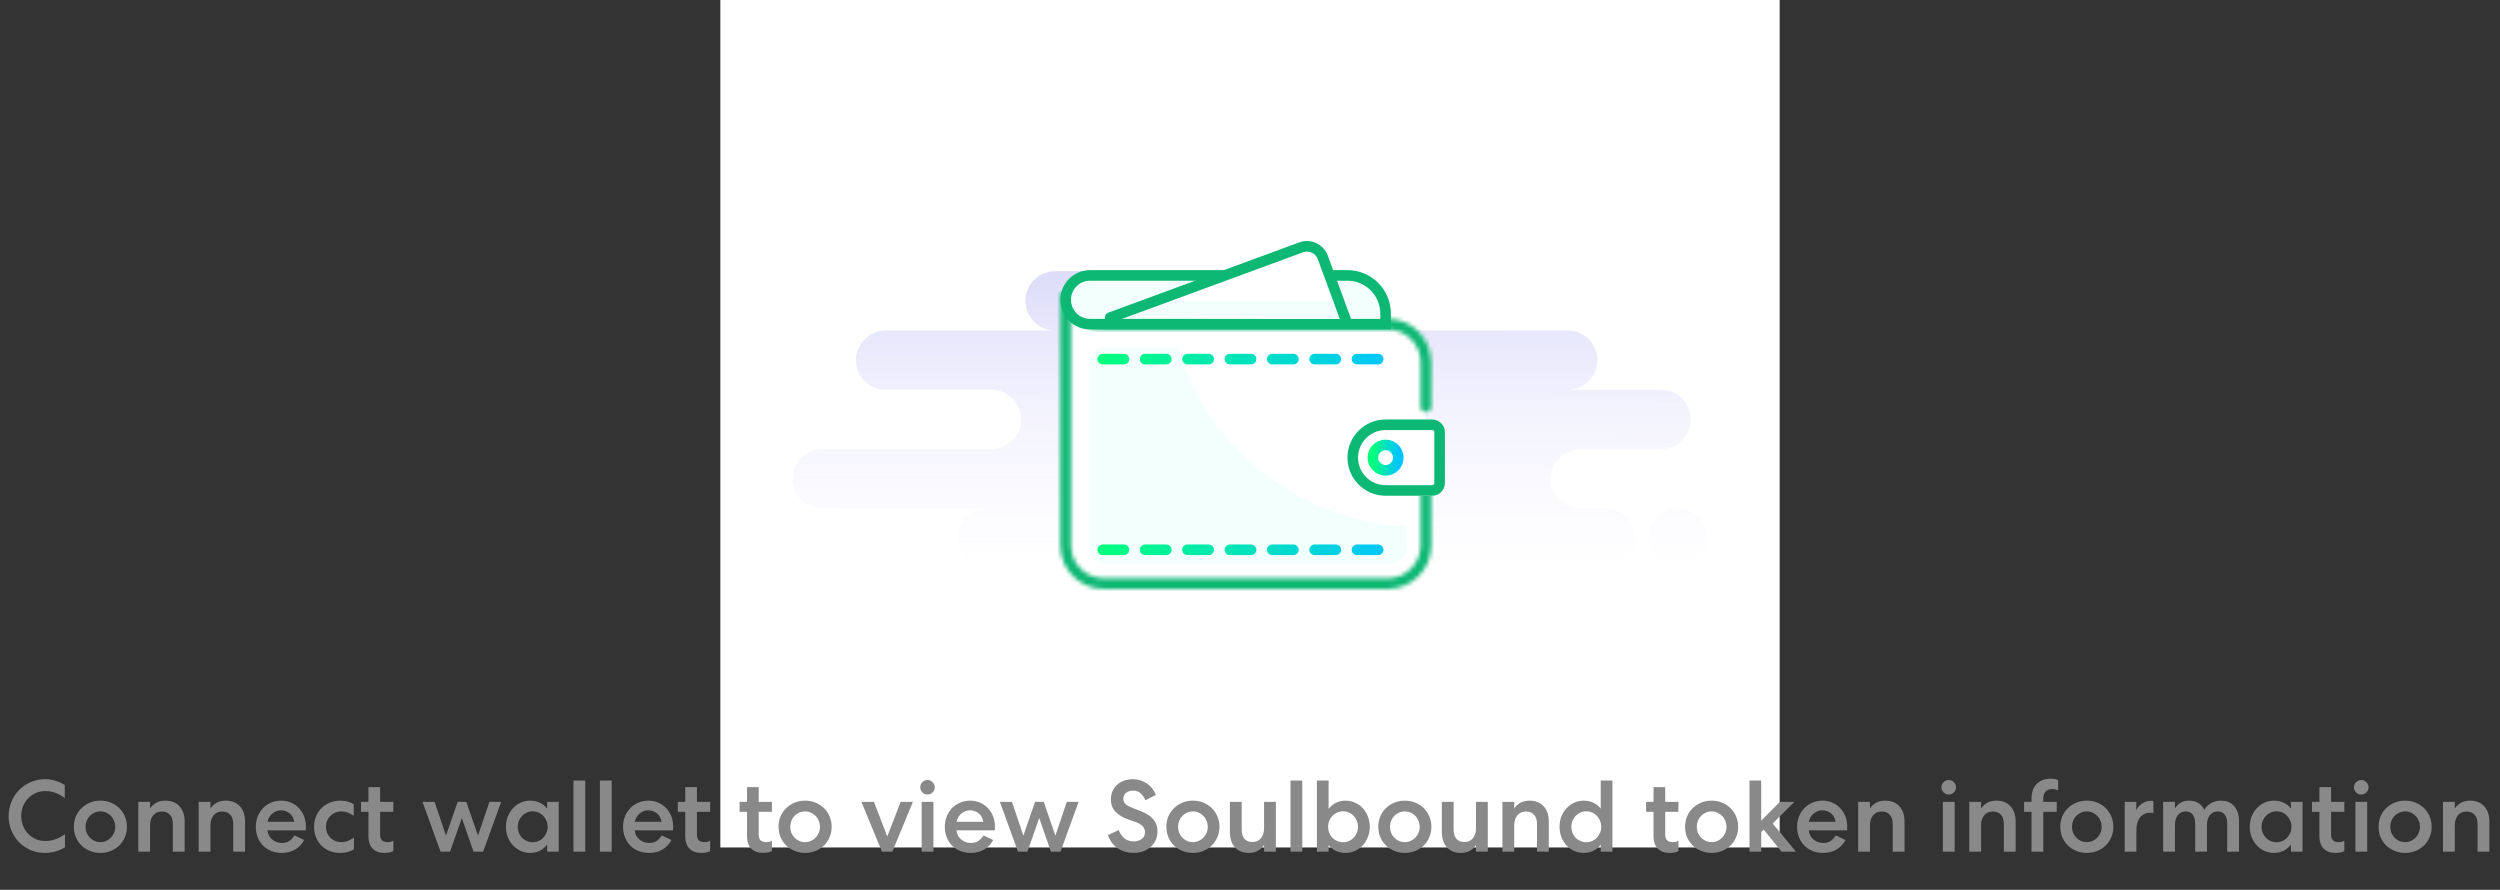 <svg width="590" height="210" viewBox="0 0 590 210" fill="none" xmlns="http://www.w3.org/2000/svg">
<rect x="0" y="0" width="590" height="210" fill="#333333" stroke="none"/>
<g clip-path="url(#clip0_2863_5093)">
<rect x="170" width="250" height="200" fill="white"/>
<path fill-rule="evenodd" clip-rule="evenodd" d="M233 134H324C324.515 134 325.017 133.944 325.5 133.839C325.983 133.944 326.485 134 327 134H379C382.866 134 386 130.866 386 127C386 123.134 382.866 120 379 120H373C369.134 120 366 116.866 366 113C366 109.134 369.134 106 373 106H392C395.866 106 399 102.866 399 99C399 95.134 395.866 92 392 92H370C373.866 92 377 88.866 377 85C377 81.134 373.866 78 370 78H306C309.866 78 313 74.866 313 71C313 67.134 309.866 64 306 64H249C245.134 64 242 67.134 242 71C242 74.866 245.134 78 249 78H209C205.134 78 202 81.134 202 85C202 88.866 205.134 92 209 92H234C237.866 92 241 95.134 241 99C241 102.866 237.866 106 234 106H194C190.134 106 187 109.134 187 113C187 116.866 190.134 120 194 120H233C229.134 120 226 123.134 226 127C226 130.866 229.134 134 233 134ZM396 134C399.866 134 403 130.866 403 127C403 123.134 399.866 120 396 120C392.134 120 389 123.134 389 127C389 130.866 392.134 134 396 134Z" fill="url(#paint0_linear_2863_5093)"/>
<path d="M260.5 141.737H327.521C332.492 141.737 336.521 137.707 336.521 132.737V115.5V97V93.184V86C336.521 81.029 332.492 77 327.521 77H260.342C256.539 77 253.146 74.609 251.867 71.027L251.5 70V132.737C251.5 137.707 255.529 141.737 260.5 141.737Z" fill="white"/>
<mask id="path-4-inside-1_2863_5093" fill="white">
<path fill-rule="evenodd" clip-rule="evenodd" d="M251.272 68.771C251.864 68.661 252.45 68.989 252.667 69.551L252.948 70.282C254.099 73.275 256.974 75.25 260.181 75.25H327.521C333.182 75.25 337.771 79.839 337.771 85.5V93.184V96C337.771 96.69 337.212 97.25 336.521 97.25C335.831 97.25 335.271 96.69 335.271 96V93.184V85.5C335.271 81.22 331.802 77.75 327.521 77.75H260.181C257.314 77.75 254.647 76.556 252.75 74.56V128.737C252.75 133.017 256.22 136.487 260.5 136.487H327.521C331.802 136.487 335.271 133.017 335.271 128.737V116C335.271 115.31 335.831 114.75 336.521 114.75C337.212 114.75 337.771 115.31 337.771 116V128.737C337.771 134.398 333.182 138.987 327.521 138.987H260.5C254.839 138.987 250.25 134.398 250.25 128.737V70C250.25 69.398 250.68 68.881 251.272 68.771Z"/>
</mask>
<path fill-rule="evenodd" clip-rule="evenodd" d="M251.272 68.771C251.864 68.661 252.45 68.989 252.667 69.551L252.948 70.282C254.099 73.275 256.974 75.25 260.181 75.25H327.521C333.182 75.25 337.771 79.839 337.771 85.5V93.184V96C337.771 96.69 337.212 97.25 336.521 97.25C335.831 97.25 335.271 96.69 335.271 96V93.184V85.5C335.271 81.22 331.802 77.75 327.521 77.75H260.181C257.314 77.75 254.647 76.556 252.75 74.56V128.737C252.75 133.017 256.22 136.487 260.5 136.487H327.521C331.802 136.487 335.271 133.017 335.271 128.737V116C335.271 115.31 335.831 114.75 336.521 114.75C337.212 114.75 337.771 115.31 337.771 116V128.737C337.771 134.398 333.182 138.987 327.521 138.987H260.5C254.839 138.987 250.25 134.398 250.25 128.737V70C250.25 69.398 250.68 68.881 251.272 68.771Z" fill="white"/>
<path d="M252.667 69.551L250.333 70.449L250.333 70.449L252.667 69.551ZM251.272 68.771L250.815 66.313L250.815 66.313L251.272 68.771ZM252.948 70.282L255.281 69.385V69.385L252.948 70.282ZM252.75 74.56L254.562 72.838L250.25 68.302V74.56H252.75ZM255 68.654C254.351 66.967 252.592 65.983 250.815 66.313L251.728 71.229C251.136 71.339 250.55 71.011 250.333 70.449L255 68.654ZM255.281 69.385L255 68.654L250.333 70.449L250.614 71.18L255.281 69.385ZM260.181 72.75C258.009 72.75 256.061 71.412 255.281 69.385L250.614 71.18C252.137 75.138 255.94 77.75 260.181 77.75V72.75ZM327.521 72.75H260.181V77.75H327.521V72.75ZM340.271 85.5C340.271 78.458 334.563 72.75 327.521 72.75V77.75C331.802 77.75 335.271 81.22 335.271 85.5H340.271ZM340.271 93.184V85.5H335.271V93.184H340.271ZM340.271 96V93.184H335.271V96H340.271ZM336.521 99.75C338.592 99.75 340.271 98.071 340.271 96H335.271C335.271 95.31 335.831 94.75 336.521 94.75V99.75ZM332.771 96C332.771 98.071 334.45 99.75 336.521 99.75V94.75C337.212 94.75 337.771 95.31 337.771 96H332.771ZM332.771 93.184V96H337.771V93.184H332.771ZM332.771 85.5V93.184H337.771V85.5H332.771ZM327.521 80.25C330.421 80.25 332.771 82.6 332.771 85.5H337.771C337.771 79.839 333.182 75.25 327.521 75.25V80.25ZM260.181 80.25H327.521V75.25H260.181V80.25ZM250.938 76.283C253.297 78.764 256.614 80.25 260.181 80.25V75.25C258.014 75.25 255.998 74.349 254.562 72.838L250.938 76.283ZM255.25 128.737V74.56H250.25V128.737H255.25ZM260.5 133.987C257.6 133.987 255.25 131.636 255.25 128.737H250.25C250.25 134.398 254.839 138.987 260.5 138.987V133.987ZM327.521 133.987H260.5V138.987H327.521V133.987ZM332.771 128.737C332.771 131.636 330.421 133.987 327.521 133.987V138.987C333.182 138.987 337.771 134.398 337.771 128.737H332.771ZM332.771 116V128.737H337.771V116H332.771ZM336.521 112.25C334.45 112.25 332.771 113.929 332.771 116H337.771C337.771 116.69 337.212 117.25 336.521 117.25V112.25ZM340.271 116C340.271 113.929 338.592 112.25 336.521 112.25V117.25C335.831 117.25 335.271 116.69 335.271 116H340.271ZM340.271 128.737V116H335.271V128.737H340.271ZM327.521 141.487C334.563 141.487 340.271 135.778 340.271 128.737H335.271C335.271 133.017 331.802 136.487 327.521 136.487V141.487ZM260.5 141.487H327.521V136.487H260.5V141.487ZM247.75 128.737C247.75 135.778 253.458 141.487 260.5 141.487V136.487C256.22 136.487 252.75 133.017 252.75 128.737H247.75ZM247.75 70V128.737H252.75V70H247.75ZM250.815 66.313C249.039 66.643 247.75 68.193 247.75 70H252.75C252.75 70.602 252.32 71.119 251.728 71.229L250.815 66.313Z" fill="#0DB774" mask="url(#path-4-inside-1_2863_5093)"/>
<path d="M251.5 70.75C251.5 67.574 254.074 65 257.25 65H318C322.971 65 327 69.029 327 74V76.5H257.25C254.074 76.5 251.5 73.926 251.5 70.75Z" fill="#F3FFFD" stroke="#0DB774" stroke-width="2.5"/>
<path fill-rule="evenodd" clip-rule="evenodd" d="M277.955 82H261C258.791 82 257 83.791 257 86V129C257 131.209 258.791 133 261 133H328C330.209 133 332 131.209 332 129V124.188C321.352 123.803 310.343 120.257 300.568 113.375C289.026 105.248 281.283 93.934 277.955 82Z" fill="#F3FFFD"/>
<path d="M318 108C318 103.029 322.029 99 327 99H338C339.657 99 341 100.343 341 102V114C341 115.657 339.657 117 338 117H327C322.029 117 318 112.971 318 108Z" fill="white"/>
<path d="M319.25 108C319.25 103.72 322.72 100.25 327 100.25H338C338.966 100.25 339.75 101.034 339.75 102V114C339.75 114.966 338.966 115.75 338 115.75H327C322.72 115.75 319.25 112.28 319.25 108Z" stroke="#0DB774" stroke-width="2.5"/>
<path d="M327 111C328.657 111 330 109.657 330 108C330 106.343 328.657 105 327 105C325.343 105 324 106.343 324 108C324 109.657 325.343 111 327 111Z" stroke="url(#paint1_linear_2863_5093)" stroke-width="2.5"/>
<line x1="260.25" y1="84.75" x2="328.75" y2="84.75" stroke="url(#paint2_linear_2863_5093)" stroke-width="2.5" stroke-linecap="round" stroke-dasharray="5 5"/>
<line x1="260.25" y1="129.75" x2="328.75" y2="129.75" stroke="url(#paint3_linear_2863_5093)" stroke-width="2.5" stroke-linecap="round" stroke-dasharray="5 5"/>
<path d="M307.048 58.381L262 74.953L317.535 75.301L312.183 60.754C311.421 58.681 309.122 57.618 307.048 58.381Z" fill="white"/>
<path fill-rule="evenodd" clip-rule="evenodd" d="M317.345 75.3L314.999 71H274.999L264.535 74.969L317.345 75.3Z" fill="#F3FFFD"/>
<path d="M262 74.953L307.048 58.381C309.122 57.618 311.421 58.681 312.183 60.754L317.535 75.301" stroke="#0DB774" stroke-width="2.5" stroke-linecap="round" stroke-linejoin="round"/>
</g>
<path d="M2.034 192.6C2.034 191.384 2.258 190.248 2.706 189.192C3.154 188.12 3.762 187.192 4.53 186.408C5.314 185.624 6.234 185.008 7.29 184.56C8.346 184.112 9.482 183.888 10.698 183.888C11.514 183.888 12.298 184.008 13.05 184.248C13.818 184.472 14.562 184.808 15.282 185.256V188.352C14.546 187.792 13.81 187.376 13.074 187.104C12.338 186.832 11.554 186.696 10.722 186.696C9.906 186.696 9.146 186.848 8.442 187.152C7.754 187.456 7.154 187.872 6.642 188.4C6.13 188.928 5.73 189.552 5.442 190.272C5.154 190.992 5.01 191.768 5.01 192.6C5.01 193.416 5.154 194.184 5.442 194.904C5.73 195.608 6.13 196.232 6.642 196.776C7.154 197.304 7.754 197.72 8.442 198.024C9.146 198.328 9.906 198.48 10.722 198.48C11.538 198.48 12.322 198.344 13.074 198.072C13.826 197.8 14.578 197.4 15.33 196.872V199.968C14.562 200.432 13.786 200.768 13.002 200.976C12.218 201.184 11.442 201.288 10.674 201.288C9.458 201.288 8.322 201.072 7.266 200.64C6.226 200.192 5.314 199.576 4.53 198.792C3.762 198.008 3.154 197.088 2.706 196.032C2.258 194.976 2.034 193.832 2.034 192.6ZM23.693 188.952C24.589 188.952 25.421 189.112 26.189 189.432C26.957 189.752 27.621 190.192 28.181 190.752C28.741 191.296 29.173 191.944 29.477 192.696C29.797 193.448 29.957 194.256 29.957 195.12C29.957 195.984 29.797 196.792 29.477 197.544C29.173 198.296 28.741 198.952 28.181 199.512C27.621 200.056 26.957 200.488 26.189 200.808C25.421 201.128 24.589 201.288 23.693 201.288C22.797 201.288 21.965 201.128 21.197 200.808C20.429 200.488 19.765 200.056 19.205 199.512C18.645 198.952 18.205 198.296 17.885 197.544C17.581 196.792 17.429 195.984 17.429 195.12C17.429 194.256 17.581 193.448 17.885 192.696C18.205 191.944 18.645 191.296 19.205 190.752C19.765 190.192 20.429 189.752 21.197 189.432C21.965 189.112 22.797 188.952 23.693 188.952ZM23.693 191.496C23.197 191.496 22.733 191.592 22.301 191.784C21.885 191.976 21.517 192.232 21.197 192.552C20.893 192.872 20.645 193.256 20.453 193.704C20.277 194.152 20.189 194.624 20.189 195.12C20.189 195.632 20.277 196.112 20.453 196.56C20.645 196.992 20.893 197.368 21.197 197.688C21.517 198.008 21.885 198.264 22.301 198.456C22.733 198.648 23.197 198.744 23.693 198.744C24.189 198.744 24.645 198.648 25.061 198.456C25.493 198.264 25.861 198.008 26.165 197.688C26.485 197.368 26.733 196.992 26.909 196.56C27.101 196.112 27.197 195.632 27.197 195.12C27.197 194.624 27.101 194.152 26.909 193.704C26.733 193.256 26.485 192.872 26.165 192.552C25.861 192.232 25.493 191.976 25.061 191.784C24.645 191.592 24.189 191.496 23.693 191.496ZM35.418 201H32.634V189.24H35.418V190.8C35.786 190.24 36.266 189.792 36.858 189.456C37.466 189.12 38.186 188.952 39.018 188.952C40.458 188.952 41.578 189.4 42.378 190.296C43.178 191.176 43.578 192.384 43.578 193.92V201H40.794V194.448C40.794 193.536 40.57 192.824 40.122 192.312C39.674 191.784 39.026 191.52 38.178 191.52C37.346 191.52 36.674 191.816 36.162 192.408C35.666 193 35.418 193.8 35.418 194.808V201ZM49.668 201H46.884V189.24H49.668V190.8C50.036 190.24 50.516 189.792 51.108 189.456C51.716 189.12 52.436 188.952 53.268 188.952C54.708 188.952 55.828 189.4 56.628 190.296C57.428 191.176 57.828 192.384 57.828 193.92V201H55.044V194.448C55.044 193.536 54.82 192.824 54.372 192.312C53.924 191.784 53.276 191.52 52.428 191.52C51.596 191.52 50.924 191.816 50.412 192.408C49.916 193 49.668 193.8 49.668 194.808V201ZM71.79 198.24C71.294 199.168 70.598 199.912 69.702 200.472C68.806 201.016 67.734 201.288 66.486 201.288C65.59 201.288 64.766 201.136 64.014 200.832C63.262 200.528 62.614 200.104 62.07 199.56C61.542 199.016 61.126 198.368 60.822 197.616C60.518 196.864 60.366 196.032 60.366 195.12C60.366 194.24 60.518 193.424 60.822 192.672C61.126 191.92 61.542 191.272 62.07 190.728C62.614 190.168 63.246 189.736 63.966 189.432C64.702 189.112 65.494 188.952 66.342 188.952C67.206 188.952 67.99 189.112 68.694 189.432C69.414 189.736 70.03 190.168 70.542 190.728C71.07 191.272 71.478 191.92 71.766 192.672C72.054 193.424 72.198 194.24 72.198 195.12C72.198 195.344 72.19 195.624 72.174 195.96H63.126C63.158 196.392 63.27 196.792 63.462 197.16C63.654 197.512 63.902 197.824 64.206 198.096C64.51 198.352 64.862 198.56 65.262 198.72C65.662 198.864 66.078 198.936 66.51 198.936C67.278 198.936 67.886 198.768 68.334 198.432C68.782 198.096 69.174 197.672 69.51 197.16L71.79 198.24ZM69.438 193.944C69.39 193.56 69.278 193.2 69.102 192.864C68.926 192.528 68.702 192.24 68.43 192C68.158 191.76 67.838 191.576 67.47 191.448C67.102 191.304 66.71 191.232 66.294 191.232C65.878 191.232 65.486 191.312 65.118 191.472C64.766 191.632 64.446 191.84 64.158 192.096C63.886 192.336 63.662 192.624 63.486 192.96C63.31 193.28 63.198 193.608 63.15 193.944H69.438ZM74.124 195.12C74.124 194.24 74.276 193.424 74.58 192.672C74.884 191.92 75.308 191.272 75.852 190.728C76.412 190.168 77.068 189.736 77.82 189.432C78.588 189.112 79.428 188.952 80.34 188.952C81.508 188.952 82.556 189.232 83.484 189.792V192.552C82.556 191.848 81.588 191.496 80.58 191.496C80.052 191.496 79.564 191.592 79.116 191.784C78.684 191.96 78.3 192.216 77.964 192.552C77.644 192.872 77.388 193.256 77.196 193.704C77.02 194.136 76.932 194.608 76.932 195.12C76.932 195.632 77.02 196.112 77.196 196.56C77.388 196.992 77.644 197.376 77.964 197.712C78.284 198.032 78.668 198.288 79.116 198.48C79.564 198.656 80.052 198.744 80.58 198.744C81.14 198.744 81.668 198.64 82.164 198.432C82.66 198.224 83.116 197.976 83.532 197.688V200.448C82.54 201.008 81.468 201.288 80.316 201.288C79.404 201.288 78.564 201.136 77.796 200.832C77.044 200.528 76.396 200.104 75.852 199.56C75.308 199 74.884 198.344 74.58 197.592C74.276 196.84 74.124 196.016 74.124 195.12ZM89.711 185.76V189.24H92.831V191.592H89.711V196.872C89.711 197.528 89.855 198.008 90.143 198.312C90.447 198.6 90.911 198.744 91.535 198.744C91.759 198.744 91.983 198.72 92.207 198.672C92.447 198.608 92.655 198.512 92.831 198.384V200.856C92.607 200.984 92.319 201.088 91.967 201.168C91.615 201.248 91.199 201.288 90.719 201.288C89.535 201.288 88.607 200.944 87.935 200.256C87.279 199.568 86.951 198.608 86.951 197.376V191.592H85.199V189.24H86.951V185.76H89.711ZM111.753 201L108.993 193.056L106.209 201H103.977L99.705 189.24H102.561L105.249 197.208L108.009 189.24H110.049L112.809 197.208L115.497 189.24H118.281L114.009 201H111.753ZM131.861 189.24V201H129.125V199.296C128.693 199.904 128.125 200.392 127.421 200.76C126.717 201.112 125.957 201.288 125.141 201.288C124.325 201.288 123.565 201.128 122.861 200.808C122.173 200.488 121.573 200.056 121.061 199.512C120.549 198.952 120.141 198.296 119.837 197.544C119.549 196.792 119.405 195.984 119.405 195.12C119.405 194.256 119.549 193.448 119.837 192.696C120.141 191.944 120.549 191.296 121.061 190.752C121.573 190.192 122.173 189.752 122.861 189.432C123.565 189.112 124.325 188.952 125.141 188.952C125.957 188.952 126.717 189.12 127.421 189.456C128.125 189.776 128.693 190.24 129.125 190.848V189.24H131.861ZM122.189 195.12C122.189 195.632 122.277 196.112 122.453 196.56C122.645 196.992 122.893 197.376 123.197 197.712C123.517 198.032 123.893 198.288 124.325 198.48C124.757 198.672 125.221 198.768 125.717 198.768C126.213 198.768 126.677 198.672 127.109 198.48C127.541 198.288 127.909 198.032 128.213 197.712C128.533 197.376 128.781 196.992 128.957 196.56C129.149 196.112 129.245 195.632 129.245 195.12C129.245 194.608 129.149 194.136 128.957 193.704C128.781 193.256 128.533 192.872 128.213 192.552C127.909 192.216 127.541 191.952 127.109 191.76C126.677 191.568 126.213 191.472 125.717 191.472C125.221 191.472 124.757 191.568 124.325 191.76C123.893 191.952 123.517 192.216 123.197 192.552C122.893 192.872 122.645 193.256 122.453 193.704C122.277 194.136 122.189 194.608 122.189 195.12ZM138.121 184.2V201H135.337V184.2H138.121ZM144.356 184.2V201H141.572V184.2H144.356ZM158.462 198.24C157.966 199.168 157.27 199.912 156.374 200.472C155.478 201.016 154.406 201.288 153.158 201.288C152.262 201.288 151.438 201.136 150.686 200.832C149.934 200.528 149.286 200.104 148.742 199.56C148.214 199.016 147.798 198.368 147.494 197.616C147.19 196.864 147.038 196.032 147.038 195.12C147.038 194.24 147.19 193.424 147.494 192.672C147.798 191.92 148.214 191.272 148.742 190.728C149.286 190.168 149.918 189.736 150.638 189.432C151.374 189.112 152.166 188.952 153.014 188.952C153.878 188.952 154.662 189.112 155.366 189.432C156.086 189.736 156.702 190.168 157.214 190.728C157.742 191.272 158.15 191.92 158.438 192.672C158.726 193.424 158.87 194.24 158.87 195.12C158.87 195.344 158.862 195.624 158.846 195.96H149.798C149.83 196.392 149.942 196.792 150.134 197.16C150.326 197.512 150.574 197.824 150.878 198.096C151.182 198.352 151.534 198.56 151.934 198.72C152.334 198.864 152.75 198.936 153.182 198.936C153.95 198.936 154.558 198.768 155.006 198.432C155.454 198.096 155.846 197.672 156.182 197.16L158.462 198.24ZM156.11 193.944C156.062 193.56 155.95 193.2 155.774 192.864C155.598 192.528 155.374 192.24 155.102 192C154.83 191.76 154.51 191.576 154.142 191.448C153.774 191.304 153.382 191.232 152.966 191.232C152.55 191.232 152.158 191.312 151.79 191.472C151.438 191.632 151.118 191.84 150.83 192.096C150.558 192.336 150.334 192.624 150.158 192.96C149.982 193.28 149.87 193.608 149.822 193.944H156.11ZM164.476 185.76V189.24H167.596V191.592H164.476V196.872C164.476 197.528 164.62 198.008 164.908 198.312C165.212 198.6 165.676 198.744 166.3 198.744C166.524 198.744 166.748 198.72 166.972 198.672C167.212 198.608 167.42 198.512 167.596 198.384V200.856C167.372 200.984 167.084 201.088 166.732 201.168C166.38 201.248 165.964 201.288 165.484 201.288C164.3 201.288 163.372 200.944 162.7 200.256C162.044 199.568 161.716 198.608 161.716 197.376V191.592H159.964V189.24H161.716V185.76H164.476ZM179.055 185.76V189.24H182.175V191.592H179.055V196.872C179.055 197.528 179.199 198.008 179.487 198.312C179.791 198.6 180.255 198.744 180.879 198.744C181.103 198.744 181.327 198.72 181.551 198.672C181.791 198.608 181.999 198.512 182.175 198.384V200.856C181.951 200.984 181.663 201.088 181.311 201.168C180.959 201.248 180.543 201.288 180.062 201.288C178.879 201.288 177.951 200.944 177.279 200.256C176.623 199.568 176.295 198.608 176.295 197.376V191.592H174.543V189.24H176.295V185.76H179.055ZM190.005 188.952C190.901 188.952 191.733 189.112 192.501 189.432C193.269 189.752 193.933 190.192 194.493 190.752C195.053 191.296 195.485 191.944 195.789 192.696C196.109 193.448 196.269 194.256 196.269 195.12C196.269 195.984 196.109 196.792 195.789 197.544C195.485 198.296 195.053 198.952 194.493 199.512C193.933 200.056 193.269 200.488 192.501 200.808C191.733 201.128 190.901 201.288 190.005 201.288C189.109 201.288 188.277 201.128 187.509 200.808C186.741 200.488 186.077 200.056 185.517 199.512C184.957 198.952 184.517 198.296 184.197 197.544C183.893 196.792 183.741 195.984 183.741 195.12C183.741 194.256 183.893 193.448 184.197 192.696C184.517 191.944 184.957 191.296 185.517 190.752C186.077 190.192 186.741 189.752 187.509 189.432C188.277 189.112 189.109 188.952 190.005 188.952ZM190.005 191.496C189.509 191.496 189.045 191.592 188.613 191.784C188.197 191.976 187.829 192.232 187.509 192.552C187.205 192.872 186.957 193.256 186.765 193.704C186.589 194.152 186.501 194.624 186.501 195.12C186.501 195.632 186.589 196.112 186.765 196.56C186.957 196.992 187.205 197.368 187.509 197.688C187.829 198.008 188.197 198.264 188.613 198.456C189.045 198.648 189.509 198.744 190.005 198.744C190.501 198.744 190.957 198.648 191.373 198.456C191.805 198.264 192.173 198.008 192.477 197.688C192.797 197.368 193.045 196.992 193.221 196.56C193.413 196.112 193.509 195.632 193.509 195.12C193.509 194.624 193.413 194.152 193.221 193.704C193.045 193.256 192.797 192.872 192.477 192.552C192.173 192.232 191.805 191.976 191.373 191.784C190.957 191.592 190.501 191.496 190.005 191.496ZM203.297 189.24H206.249L209.393 197.4L212.561 189.24H215.441L210.593 201H208.145L203.297 189.24ZM217.509 201V189.24H220.293V201H217.509ZM220.605 185.808C220.605 186.272 220.437 186.672 220.101 187.008C219.781 187.344 219.373 187.512 218.877 187.512C218.413 187.512 218.013 187.344 217.677 187.008C217.341 186.672 217.173 186.272 217.173 185.808C217.173 185.328 217.341 184.92 217.677 184.584C218.013 184.248 218.413 184.08 218.877 184.08C219.373 184.08 219.781 184.256 220.101 184.608C220.437 184.944 220.605 185.344 220.605 185.808ZM234.4 198.24C233.904 199.168 233.208 199.912 232.312 200.472C231.416 201.016 230.344 201.288 229.096 201.288C228.2 201.288 227.376 201.136 226.624 200.832C225.872 200.528 225.224 200.104 224.68 199.56C224.152 199.016 223.736 198.368 223.432 197.616C223.128 196.864 222.976 196.032 222.976 195.12C222.976 194.24 223.128 193.424 223.432 192.672C223.736 191.92 224.152 191.272 224.68 190.728C225.224 190.168 225.856 189.736 226.576 189.432C227.312 189.112 228.104 188.952 228.952 188.952C229.816 188.952 230.6 189.112 231.304 189.432C232.024 189.736 232.64 190.168 233.152 190.728C233.68 191.272 234.088 191.92 234.376 192.672C234.664 193.424 234.808 194.24 234.808 195.12C234.808 195.344 234.8 195.624 234.784 195.96H225.736C225.768 196.392 225.88 196.792 226.072 197.16C226.264 197.512 226.512 197.824 226.816 198.096C227.12 198.352 227.472 198.56 227.872 198.72C228.272 198.864 228.688 198.936 229.12 198.936C229.888 198.936 230.496 198.768 230.944 198.432C231.392 198.096 231.784 197.672 232.12 197.16L234.4 198.24ZM232.048 193.944C232 193.56 231.888 193.2 231.712 192.864C231.536 192.528 231.312 192.24 231.04 192C230.768 191.76 230.448 191.576 230.08 191.448C229.712 191.304 229.32 191.232 228.904 191.232C228.488 191.232 228.096 191.312 227.728 191.472C227.376 191.632 227.056 191.84 226.768 192.096C226.496 192.336 226.272 192.624 226.096 192.96C225.92 193.28 225.808 193.608 225.76 193.944H232.048ZM248.019 201L245.259 193.056L242.475 201H240.243L235.971 189.24H238.827L241.515 197.208L244.275 189.24H246.315L249.075 197.208L251.763 189.24H254.547L250.275 201H248.019ZM264.024 195.888C264.328 196.704 264.776 197.36 265.368 197.856C265.976 198.336 266.704 198.576 267.552 198.576C268.272 198.576 268.896 198.392 269.424 198.024C269.952 197.64 270.216 197.088 270.216 196.368C270.216 195.328 269.512 194.552 268.104 194.04L266.112 193.32C264.864 192.872 263.896 192.272 263.208 191.52C262.52 190.768 262.176 189.816 262.176 188.664C262.176 187.944 262.304 187.288 262.56 186.696C262.832 186.104 263.2 185.6 263.664 185.184C264.144 184.768 264.696 184.448 265.32 184.224C265.96 184 266.648 183.888 267.384 183.888C268.6 183.904 269.688 184.24 270.648 184.896C271.608 185.536 272.32 186.44 272.784 187.608L270.312 188.856C270.056 188.216 269.688 187.68 269.208 187.248C268.728 186.8 268.128 186.576 267.408 186.576C266.736 186.576 266.184 186.752 265.752 187.104C265.32 187.456 265.104 187.92 265.104 188.496C265.104 189.008 265.28 189.432 265.632 189.768C265.984 190.088 266.504 190.384 267.192 190.656L269.256 191.448C270.568 191.96 271.544 192.6 272.184 193.368C272.84 194.12 273.168 195.056 273.168 196.176C273.168 196.976 273.016 197.696 272.712 198.336C272.408 198.96 272 199.496 271.488 199.944C270.976 200.376 270.376 200.712 269.688 200.952C269 201.176 268.272 201.288 267.504 201.288C266.096 201.288 264.856 200.928 263.784 200.208C262.712 199.472 261.944 198.432 261.479 197.088L264.024 195.888ZM281.529 188.952C282.425 188.952 283.257 189.112 284.025 189.432C284.793 189.752 285.457 190.192 286.017 190.752C286.577 191.296 287.009 191.944 287.313 192.696C287.633 193.448 287.793 194.256 287.793 195.12C287.793 195.984 287.633 196.792 287.313 197.544C287.009 198.296 286.577 198.952 286.017 199.512C285.457 200.056 284.793 200.488 284.025 200.808C283.257 201.128 282.425 201.288 281.529 201.288C280.633 201.288 279.801 201.128 279.033 200.808C278.265 200.488 277.601 200.056 277.041 199.512C276.481 198.952 276.041 198.296 275.721 197.544C275.417 196.792 275.265 195.984 275.265 195.12C275.265 194.256 275.417 193.448 275.721 192.696C276.041 191.944 276.481 191.296 277.041 190.752C277.601 190.192 278.265 189.752 279.033 189.432C279.801 189.112 280.633 188.952 281.529 188.952ZM281.529 191.496C281.033 191.496 280.569 191.592 280.137 191.784C279.721 191.976 279.353 192.232 279.033 192.552C278.729 192.872 278.481 193.256 278.289 193.704C278.113 194.152 278.025 194.624 278.025 195.12C278.025 195.632 278.113 196.112 278.289 196.56C278.481 196.992 278.729 197.368 279.033 197.688C279.353 198.008 279.721 198.264 280.137 198.456C280.569 198.648 281.033 198.744 281.529 198.744C282.025 198.744 282.481 198.648 282.897 198.456C283.329 198.264 283.697 198.008 284.001 197.688C284.321 197.368 284.569 196.992 284.745 196.56C284.937 196.112 285.033 195.632 285.033 195.12C285.033 194.624 284.937 194.152 284.745 193.704C284.569 193.256 284.321 192.872 284.001 192.552C283.697 192.232 283.329 191.976 282.897 191.784C282.481 191.592 282.025 191.496 281.529 191.496ZM298.32 189.24H301.104V201H298.32V199.44C297.952 200 297.464 200.448 296.856 200.784C296.264 201.12 295.56 201.288 294.744 201.288C293.336 201.288 292.232 200.848 291.432 199.968C290.648 199.072 290.256 197.856 290.256 196.32V189.24H293.04V195.792C293.04 196.704 293.256 197.424 293.688 197.952C294.136 198.464 294.768 198.72 295.584 198.72C296.416 198.72 297.08 198.424 297.576 197.832C298.072 197.24 298.32 196.44 298.32 195.432V189.24ZM307.34 184.2V201H304.556V184.2H307.34ZM310.791 201V184.2H313.551V190.92C313.983 190.312 314.551 189.832 315.255 189.48C315.959 189.128 316.719 188.952 317.535 188.952C318.351 188.952 319.103 189.112 319.791 189.432C320.495 189.736 321.103 190.168 321.615 190.728C322.127 191.272 322.527 191.92 322.815 192.672C323.119 193.424 323.271 194.24 323.271 195.12C323.271 195.984 323.119 196.792 322.815 197.544C322.527 198.296 322.127 198.952 321.615 199.512C321.103 200.056 320.495 200.488 319.791 200.808C319.103 201.128 318.351 201.288 317.535 201.288C316.719 201.288 315.959 201.128 315.255 200.808C314.551 200.472 313.983 200 313.551 199.392V201H310.791ZM320.487 195.12C320.487 194.608 320.391 194.136 320.199 193.704C320.023 193.256 319.775 192.872 319.455 192.552C319.151 192.216 318.783 191.952 318.351 191.76C317.919 191.568 317.455 191.472 316.959 191.472C316.463 191.472 315.999 191.568 315.567 191.76C315.135 191.952 314.759 192.216 314.439 192.552C314.135 192.872 313.887 193.256 313.695 193.704C313.519 194.136 313.431 194.608 313.431 195.12C313.431 195.632 313.519 196.112 313.695 196.56C313.887 196.992 314.135 197.376 314.439 197.712C314.759 198.032 315.135 198.288 315.567 198.48C315.999 198.672 316.463 198.768 316.959 198.768C317.455 198.768 317.919 198.672 318.351 198.48C318.783 198.288 319.151 198.032 319.455 197.712C319.775 197.376 320.023 196.992 320.199 196.56C320.391 196.112 320.487 195.632 320.487 195.12ZM331.544 188.952C332.44 188.952 333.272 189.112 334.04 189.432C334.808 189.752 335.472 190.192 336.032 190.752C336.592 191.296 337.024 191.944 337.328 192.696C337.648 193.448 337.808 194.256 337.808 195.12C337.808 195.984 337.648 196.792 337.328 197.544C337.024 198.296 336.592 198.952 336.032 199.512C335.472 200.056 334.808 200.488 334.04 200.808C333.272 201.128 332.44 201.288 331.544 201.288C330.648 201.288 329.816 201.128 329.048 200.808C328.28 200.488 327.616 200.056 327.056 199.512C326.496 198.952 326.056 198.296 325.736 197.544C325.432 196.792 325.28 195.984 325.28 195.12C325.28 194.256 325.432 193.448 325.736 192.696C326.056 191.944 326.496 191.296 327.056 190.752C327.616 190.192 328.28 189.752 329.048 189.432C329.816 189.112 330.648 188.952 331.544 188.952ZM331.544 191.496C331.048 191.496 330.584 191.592 330.152 191.784C329.736 191.976 329.368 192.232 329.048 192.552C328.744 192.872 328.496 193.256 328.304 193.704C328.128 194.152 328.04 194.624 328.04 195.12C328.04 195.632 328.128 196.112 328.304 196.56C328.496 196.992 328.744 197.368 329.048 197.688C329.368 198.008 329.736 198.264 330.152 198.456C330.584 198.648 331.048 198.744 331.544 198.744C332.04 198.744 332.496 198.648 332.912 198.456C333.344 198.264 333.712 198.008 334.016 197.688C334.336 197.368 334.584 196.992 334.76 196.56C334.952 196.112 335.048 195.632 335.048 195.12C335.048 194.624 334.952 194.152 334.76 193.704C334.584 193.256 334.336 192.872 334.016 192.552C333.712 192.232 333.344 191.976 332.912 191.784C332.496 191.592 332.04 191.496 331.544 191.496ZM348.336 189.24H351.12V201H348.336V199.44C347.968 200 347.48 200.448 346.872 200.784C346.28 201.12 345.576 201.288 344.76 201.288C343.352 201.288 342.248 200.848 341.448 199.968C340.664 199.072 340.271 197.856 340.271 196.32V189.24H343.056V195.792C343.056 196.704 343.272 197.424 343.704 197.952C344.152 198.464 344.784 198.72 345.6 198.72C346.432 198.72 347.096 198.424 347.592 197.832C348.088 197.24 348.336 196.44 348.336 195.432V189.24ZM357.356 201H354.572V189.24H357.356V190.8C357.724 190.24 358.204 189.792 358.796 189.456C359.404 189.12 360.124 188.952 360.956 188.952C362.396 188.952 363.516 189.4 364.316 190.296C365.116 191.176 365.516 192.384 365.516 193.92V201H362.732V194.448C362.732 193.536 362.508 192.824 362.06 192.312C361.612 191.784 360.964 191.52 360.116 191.52C359.284 191.52 358.612 191.816 358.1 192.408C357.604 193 357.356 193.8 357.356 194.808V201ZM377.774 201V199.32C377.342 199.928 376.774 200.408 376.07 200.76C375.366 201.112 374.606 201.288 373.79 201.288C372.974 201.288 372.214 201.136 371.51 200.832C370.822 200.512 370.222 200.08 369.71 199.536C369.198 198.976 368.79 198.32 368.486 197.568C368.198 196.816 368.054 196 368.054 195.12C368.054 194.256 368.198 193.448 368.486 192.696C368.79 191.944 369.198 191.296 369.71 190.752C370.222 190.192 370.822 189.752 371.51 189.432C372.214 189.112 372.974 188.952 373.79 188.952C374.606 188.952 375.366 189.12 376.07 189.456C376.774 189.776 377.342 190.24 377.774 190.848V184.2H380.534V201H377.774ZM370.838 195.12C370.838 195.632 370.926 196.112 371.102 196.56C371.294 196.992 371.542 197.376 371.846 197.712C372.166 198.032 372.542 198.288 372.974 198.48C373.406 198.672 373.87 198.768 374.366 198.768C374.862 198.768 375.326 198.672 375.758 198.48C376.19 198.288 376.558 198.032 376.862 197.712C377.182 197.376 377.43 196.992 377.606 196.56C377.798 196.112 377.894 195.632 377.894 195.12C377.894 194.608 377.798 194.136 377.606 193.704C377.43 193.256 377.182 192.872 376.862 192.552C376.558 192.216 376.19 191.952 375.758 191.76C375.326 191.568 374.862 191.472 374.366 191.472C373.87 191.472 373.406 191.568 372.974 191.76C372.542 191.952 372.166 192.216 371.846 192.552C371.542 192.872 371.294 193.256 371.102 193.704C370.926 194.136 370.838 194.608 370.838 195.12ZM392.992 185.76V189.24H396.112V191.592H392.992V196.872C392.992 197.528 393.136 198.008 393.424 198.312C393.728 198.6 394.192 198.744 394.816 198.744C395.04 198.744 395.264 198.72 395.488 198.672C395.728 198.608 395.936 198.512 396.112 198.384V200.856C395.888 200.984 395.6 201.088 395.248 201.168C394.896 201.248 394.48 201.288 394 201.288C392.816 201.288 391.888 200.944 391.216 200.256C390.56 199.568 390.232 198.608 390.232 197.376V191.592H388.48V189.24H390.232V185.76H392.992ZM403.943 188.952C404.839 188.952 405.671 189.112 406.439 189.432C407.207 189.752 407.871 190.192 408.431 190.752C408.991 191.296 409.423 191.944 409.727 192.696C410.047 193.448 410.207 194.256 410.207 195.12C410.207 195.984 410.047 196.792 409.727 197.544C409.423 198.296 408.991 198.952 408.431 199.512C407.871 200.056 407.207 200.488 406.439 200.808C405.671 201.128 404.839 201.288 403.943 201.288C403.047 201.288 402.215 201.128 401.447 200.808C400.679 200.488 400.015 200.056 399.455 199.512C398.895 198.952 398.455 198.296 398.135 197.544C397.831 196.792 397.679 195.984 397.679 195.12C397.679 194.256 397.831 193.448 398.135 192.696C398.455 191.944 398.895 191.296 399.455 190.752C400.015 190.192 400.679 189.752 401.447 189.432C402.215 189.112 403.047 188.952 403.943 188.952ZM403.943 191.496C403.447 191.496 402.983 191.592 402.551 191.784C402.135 191.976 401.767 192.232 401.447 192.552C401.143 192.872 400.895 193.256 400.703 193.704C400.527 194.152 400.439 194.624 400.439 195.12C400.439 195.632 400.527 196.112 400.703 196.56C400.895 196.992 401.143 197.368 401.447 197.688C401.767 198.008 402.135 198.264 402.551 198.456C402.983 198.648 403.447 198.744 403.943 198.744C404.439 198.744 404.895 198.648 405.311 198.456C405.743 198.264 406.111 198.008 406.415 197.688C406.735 197.368 406.983 196.992 407.159 196.56C407.351 196.112 407.447 195.632 407.447 195.12C407.447 194.624 407.351 194.152 407.159 193.704C406.983 193.256 406.735 192.872 406.415 192.552C406.111 192.232 405.743 191.976 405.311 191.784C404.895 191.592 404.439 191.496 403.943 191.496ZM423.468 189.24L418.356 194.352L423.852 201H420.444L416.244 195.792L415.644 196.344V201H412.884V184.2H415.644V193.68L420.06 189.24H423.468ZM435.54 198.24C435.044 199.168 434.348 199.912 433.452 200.472C432.556 201.016 431.484 201.288 430.236 201.288C429.34 201.288 428.516 201.136 427.764 200.832C427.012 200.528 426.364 200.104 425.82 199.56C425.292 199.016 424.876 198.368 424.572 197.616C424.268 196.864 424.116 196.032 424.116 195.12C424.116 194.24 424.268 193.424 424.572 192.672C424.876 191.92 425.292 191.272 425.82 190.728C426.364 190.168 426.996 189.736 427.716 189.432C428.452 189.112 429.244 188.952 430.092 188.952C430.956 188.952 431.74 189.112 432.444 189.432C433.164 189.736 433.78 190.168 434.292 190.728C434.82 191.272 435.228 191.92 435.516 192.672C435.804 193.424 435.948 194.24 435.948 195.12C435.948 195.344 435.94 195.624 435.924 195.96H426.876C426.908 196.392 427.02 196.792 427.212 197.16C427.404 197.512 427.652 197.824 427.956 198.096C428.26 198.352 428.612 198.56 429.012 198.72C429.412 198.864 429.828 198.936 430.26 198.936C431.028 198.936 431.636 198.768 432.084 198.432C432.532 198.096 432.924 197.672 433.26 197.16L435.54 198.24ZM433.188 193.944C433.14 193.56 433.028 193.2 432.852 192.864C432.676 192.528 432.452 192.24 432.18 192C431.908 191.76 431.588 191.576 431.22 191.448C430.852 191.304 430.46 191.232 430.044 191.232C429.628 191.232 429.236 191.312 428.868 191.472C428.516 191.632 428.196 191.84 427.908 192.096C427.636 192.336 427.412 192.624 427.236 192.96C427.06 193.28 426.948 193.608 426.9 193.944H433.188ZM441.309 201H438.525V189.24H441.309V190.8C441.677 190.24 442.157 189.792 442.749 189.456C443.357 189.12 444.077 188.952 444.909 188.952C446.349 188.952 447.469 189.4 448.269 190.296C449.069 191.176 449.469 192.384 449.469 193.92V201H446.685V194.448C446.685 193.536 446.461 192.824 446.013 192.312C445.565 191.784 444.917 191.52 444.069 191.52C443.237 191.52 442.565 191.816 442.053 192.408C441.557 193 441.309 193.8 441.309 194.808V201ZM458.517 201V189.24H461.301V201H458.517ZM461.613 185.808C461.613 186.272 461.445 186.672 461.109 187.008C460.789 187.344 460.381 187.512 459.885 187.512C459.421 187.512 459.021 187.344 458.685 187.008C458.349 186.672 458.181 186.272 458.181 185.808C458.181 185.328 458.349 184.92 458.685 184.584C459.021 184.248 459.421 184.08 459.885 184.08C460.381 184.08 460.789 184.256 461.109 184.608C461.445 184.944 461.613 185.344 461.613 185.808ZM467.535 201H464.751V189.24H467.535V190.8C467.903 190.24 468.383 189.792 468.975 189.456C469.583 189.12 470.303 188.952 471.135 188.952C472.575 188.952 473.695 189.4 474.495 190.296C475.295 191.176 475.695 192.384 475.695 193.92V201H472.911V194.448C472.911 193.536 472.687 192.824 472.239 192.312C471.791 191.784 471.143 191.52 470.295 191.52C469.463 191.52 468.791 191.816 468.279 192.408C467.783 193 467.535 193.8 467.535 194.808V201ZM482.22 189.24H485.388V191.592H482.22V201H479.436V191.592H477.684V189.24H479.436V188.544C479.436 187.76 479.54 187.072 479.748 186.48C479.972 185.888 480.284 185.392 480.684 184.992C481.084 184.592 481.556 184.288 482.1 184.08C482.644 183.872 483.252 183.768 483.924 183.768C484.324 183.768 484.668 183.8 484.956 183.864C485.26 183.928 485.516 184.008 485.724 184.104V186.552C485.548 186.456 485.34 186.376 485.1 186.312C484.876 186.248 484.62 186.216 484.332 186.216C483.724 186.216 483.22 186.392 482.82 186.744C482.42 187.096 482.22 187.688 482.22 188.52V189.24ZM492.49 188.952C493.386 188.952 494.218 189.112 494.986 189.432C495.754 189.752 496.418 190.192 496.978 190.752C497.538 191.296 497.97 191.944 498.274 192.696C498.594 193.448 498.754 194.256 498.754 195.12C498.754 195.984 498.594 196.792 498.274 197.544C497.97 198.296 497.538 198.952 496.978 199.512C496.418 200.056 495.754 200.488 494.986 200.808C494.218 201.128 493.386 201.288 492.49 201.288C491.594 201.288 490.762 201.128 489.994 200.808C489.226 200.488 488.562 200.056 488.002 199.512C487.442 198.952 487.002 198.296 486.682 197.544C486.378 196.792 486.226 195.984 486.226 195.12C486.226 194.256 486.378 193.448 486.682 192.696C487.002 191.944 487.442 191.296 488.002 190.752C488.562 190.192 489.226 189.752 489.994 189.432C490.762 189.112 491.594 188.952 492.49 188.952ZM492.49 191.496C491.994 191.496 491.53 191.592 491.098 191.784C490.682 191.976 490.314 192.232 489.994 192.552C489.69 192.872 489.442 193.256 489.25 193.704C489.074 194.152 488.986 194.624 488.986 195.12C488.986 195.632 489.074 196.112 489.25 196.56C489.442 196.992 489.69 197.368 489.994 197.688C490.314 198.008 490.682 198.264 491.098 198.456C491.53 198.648 491.994 198.744 492.49 198.744C492.986 198.744 493.442 198.648 493.858 198.456C494.29 198.264 494.658 198.008 494.962 197.688C495.282 197.368 495.53 196.992 495.706 196.56C495.898 196.112 495.994 195.632 495.994 195.12C495.994 194.624 495.898 194.152 495.706 193.704C495.53 193.256 495.282 192.872 494.962 192.552C494.658 192.232 494.29 191.976 493.858 191.784C493.442 191.592 492.986 191.496 492.49 191.496ZM508.199 191.904C508.071 191.84 507.831 191.808 507.479 191.808C506.455 191.808 505.647 192.176 505.055 192.912C504.479 193.632 504.191 194.6 504.191 195.816V201H501.431V189.24H504.167V191.256C504.455 190.568 504.919 190.024 505.559 189.624C506.199 189.208 506.903 189 507.671 189C507.975 189 508.151 189.024 508.199 189.072V191.904ZM513.285 201H510.501V189.24H513.285V190.8C513.605 190.24 514.045 189.792 514.605 189.456C515.165 189.12 515.845 188.952 516.645 188.952C517.493 188.952 518.221 189.144 518.829 189.528C519.437 189.912 519.901 190.448 520.221 191.136C520.381 190.848 520.581 190.576 520.821 190.32C521.077 190.064 521.365 189.832 521.685 189.624C522.005 189.416 522.365 189.256 522.765 189.144C523.181 189.016 523.637 188.952 524.133 188.952C525.493 188.952 526.541 189.392 527.277 190.272C528.029 191.136 528.405 192.304 528.405 193.776V201H525.621V194.304C525.621 193.44 525.429 192.76 525.045 192.264C524.661 191.752 524.101 191.496 523.365 191.496C522.613 191.496 522.005 191.784 521.541 192.36C521.093 192.92 520.861 193.68 520.845 194.64V201H518.061V194.4C518.061 193.488 517.869 192.776 517.485 192.264C517.101 191.752 516.541 191.496 515.805 191.496C515.037 191.496 514.421 191.792 513.957 192.384C513.509 192.96 513.285 193.752 513.285 194.76V201ZM543.4 189.24V201H540.664V199.296C540.232 199.904 539.664 200.392 538.96 200.76C538.256 201.112 537.496 201.288 536.68 201.288C535.864 201.288 535.104 201.128 534.4 200.808C533.712 200.488 533.112 200.056 532.6 199.512C532.088 198.952 531.68 198.296 531.376 197.544C531.088 196.792 530.944 195.984 530.944 195.12C530.944 194.256 531.088 193.448 531.376 192.696C531.68 191.944 532.088 191.296 532.6 190.752C533.112 190.192 533.712 189.752 534.4 189.432C535.104 189.112 535.864 188.952 536.68 188.952C537.496 188.952 538.256 189.12 538.96 189.456C539.664 189.776 540.232 190.24 540.664 190.848V189.24H543.4ZM533.728 195.12C533.728 195.632 533.816 196.112 533.992 196.56C534.184 196.992 534.432 197.376 534.736 197.712C535.056 198.032 535.432 198.288 535.864 198.48C536.296 198.672 536.76 198.768 537.256 198.768C537.752 198.768 538.216 198.672 538.648 198.48C539.08 198.288 539.448 198.032 539.752 197.712C540.072 197.376 540.32 196.992 540.496 196.56C540.688 196.112 540.784 195.632 540.784 195.12C540.784 194.608 540.688 194.136 540.496 193.704C540.32 193.256 540.072 192.872 539.752 192.552C539.448 192.216 539.08 191.952 538.648 191.76C538.216 191.568 537.752 191.472 537.256 191.472C536.76 191.472 536.296 191.568 535.864 191.76C535.432 191.952 535.056 192.216 534.736 192.552C534.432 192.872 534.184 193.256 533.992 193.704C533.816 194.136 533.728 194.608 533.728 195.12ZM550.14 185.76V189.24H553.26V191.592H550.14V196.872C550.14 197.528 550.284 198.008 550.572 198.312C550.876 198.6 551.34 198.744 551.964 198.744C552.188 198.744 552.412 198.72 552.636 198.672C552.876 198.608 553.084 198.512 553.26 198.384V200.856C553.036 200.984 552.748 201.088 552.396 201.168C552.044 201.248 551.628 201.288 551.148 201.288C549.964 201.288 549.036 200.944 548.364 200.256C547.708 199.568 547.38 198.608 547.38 197.376V191.592H545.628V189.24H547.38V185.76H550.14ZM555.876 201V189.24H558.66V201H555.876ZM558.972 185.808C558.972 186.272 558.804 186.672 558.468 187.008C558.148 187.344 557.74 187.512 557.244 187.512C556.78 187.512 556.38 187.344 556.044 187.008C555.708 186.672 555.54 186.272 555.54 185.808C555.54 185.328 555.708 184.92 556.044 184.584C556.38 184.248 556.78 184.08 557.244 184.08C557.74 184.08 558.148 184.256 558.468 184.608C558.804 184.944 558.972 185.344 558.972 185.808ZM567.607 188.952C568.503 188.952 569.335 189.112 570.103 189.432C570.871 189.752 571.535 190.192 572.095 190.752C572.655 191.296 573.087 191.944 573.391 192.696C573.711 193.448 573.871 194.256 573.871 195.12C573.871 195.984 573.711 196.792 573.391 197.544C573.087 198.296 572.655 198.952 572.095 199.512C571.535 200.056 570.871 200.488 570.103 200.808C569.335 201.128 568.503 201.288 567.607 201.288C566.711 201.288 565.879 201.128 565.111 200.808C564.343 200.488 563.679 200.056 563.119 199.512C562.559 198.952 562.119 198.296 561.799 197.544C561.495 196.792 561.343 195.984 561.343 195.12C561.343 194.256 561.495 193.448 561.799 192.696C562.119 191.944 562.559 191.296 563.119 190.752C563.679 190.192 564.343 189.752 565.111 189.432C565.879 189.112 566.711 188.952 567.607 188.952ZM567.607 191.496C567.111 191.496 566.647 191.592 566.215 191.784C565.799 191.976 565.431 192.232 565.111 192.552C564.807 192.872 564.559 193.256 564.367 193.704C564.191 194.152 564.103 194.624 564.103 195.12C564.103 195.632 564.191 196.112 564.367 196.56C564.559 196.992 564.807 197.368 565.111 197.688C565.431 198.008 565.799 198.264 566.215 198.456C566.647 198.648 567.111 198.744 567.607 198.744C568.103 198.744 568.559 198.648 568.975 198.456C569.407 198.264 569.775 198.008 570.079 197.688C570.399 197.368 570.647 196.992 570.823 196.56C571.015 196.112 571.111 195.632 571.111 195.12C571.111 194.624 571.015 194.152 570.823 193.704C570.647 193.256 570.399 192.872 570.079 192.552C569.775 192.232 569.407 191.976 568.975 191.784C568.559 191.592 568.103 191.496 567.607 191.496ZM579.332 201H576.548V189.24H579.332V190.8C579.7 190.24 580.18 189.792 580.772 189.456C581.38 189.12 582.1 188.952 582.932 188.952C584.372 188.952 585.492 189.4 586.292 190.296C587.092 191.176 587.492 192.384 587.492 193.92V201H584.708V194.448C584.708 193.536 584.484 192.824 584.036 192.312C583.588 191.784 582.94 191.52 582.092 191.52C581.26 191.52 580.588 191.816 580.076 192.408C579.58 193 579.332 193.8 579.332 194.808V201Z" fill="#898989"/>
<defs>
<linearGradient id="paint0_linear_2863_5093" x1="297.001" y1="134.014" x2="296.991" y2="63.984" gradientUnits="userSpaceOnUse">
<stop stop-color="#F0EEFF" stop-opacity="0"/>
<stop offset="0.5" stop-color="#E9E8FD" stop-opacity="0.5"/>
<stop offset="1" stop-color="#DDDCF9"/>
</linearGradient>
<linearGradient id="paint1_linear_2863_5093" x1="324.001" y1="108" x2="330" y2="108" gradientUnits="userSpaceOnUse">
<stop stop-color="#00FF7C"/>
<stop offset="1" stop-color="#00C4FF"/>
</linearGradient>
<linearGradient id="paint2_linear_2863_5093" x1="259.008" y1="86.5" x2="330" y2="86.5" gradientUnits="userSpaceOnUse">
<stop stop-color="#00FF7C"/>
<stop offset="1" stop-color="#00C4FF"/>
</linearGradient>
<linearGradient id="paint3_linear_2863_5093" x1="259.008" y1="131.5" x2="330" y2="131.5" gradientUnits="userSpaceOnUse">
<stop stop-color="#00FF7C"/>
<stop offset="1" stop-color="#00C4FF"/>
</linearGradient>
<clipPath id="clip0_2863_5093">
<rect width="250" height="200" fill="white" transform="translate(170)"/>
</clipPath>
</defs>
</svg>
